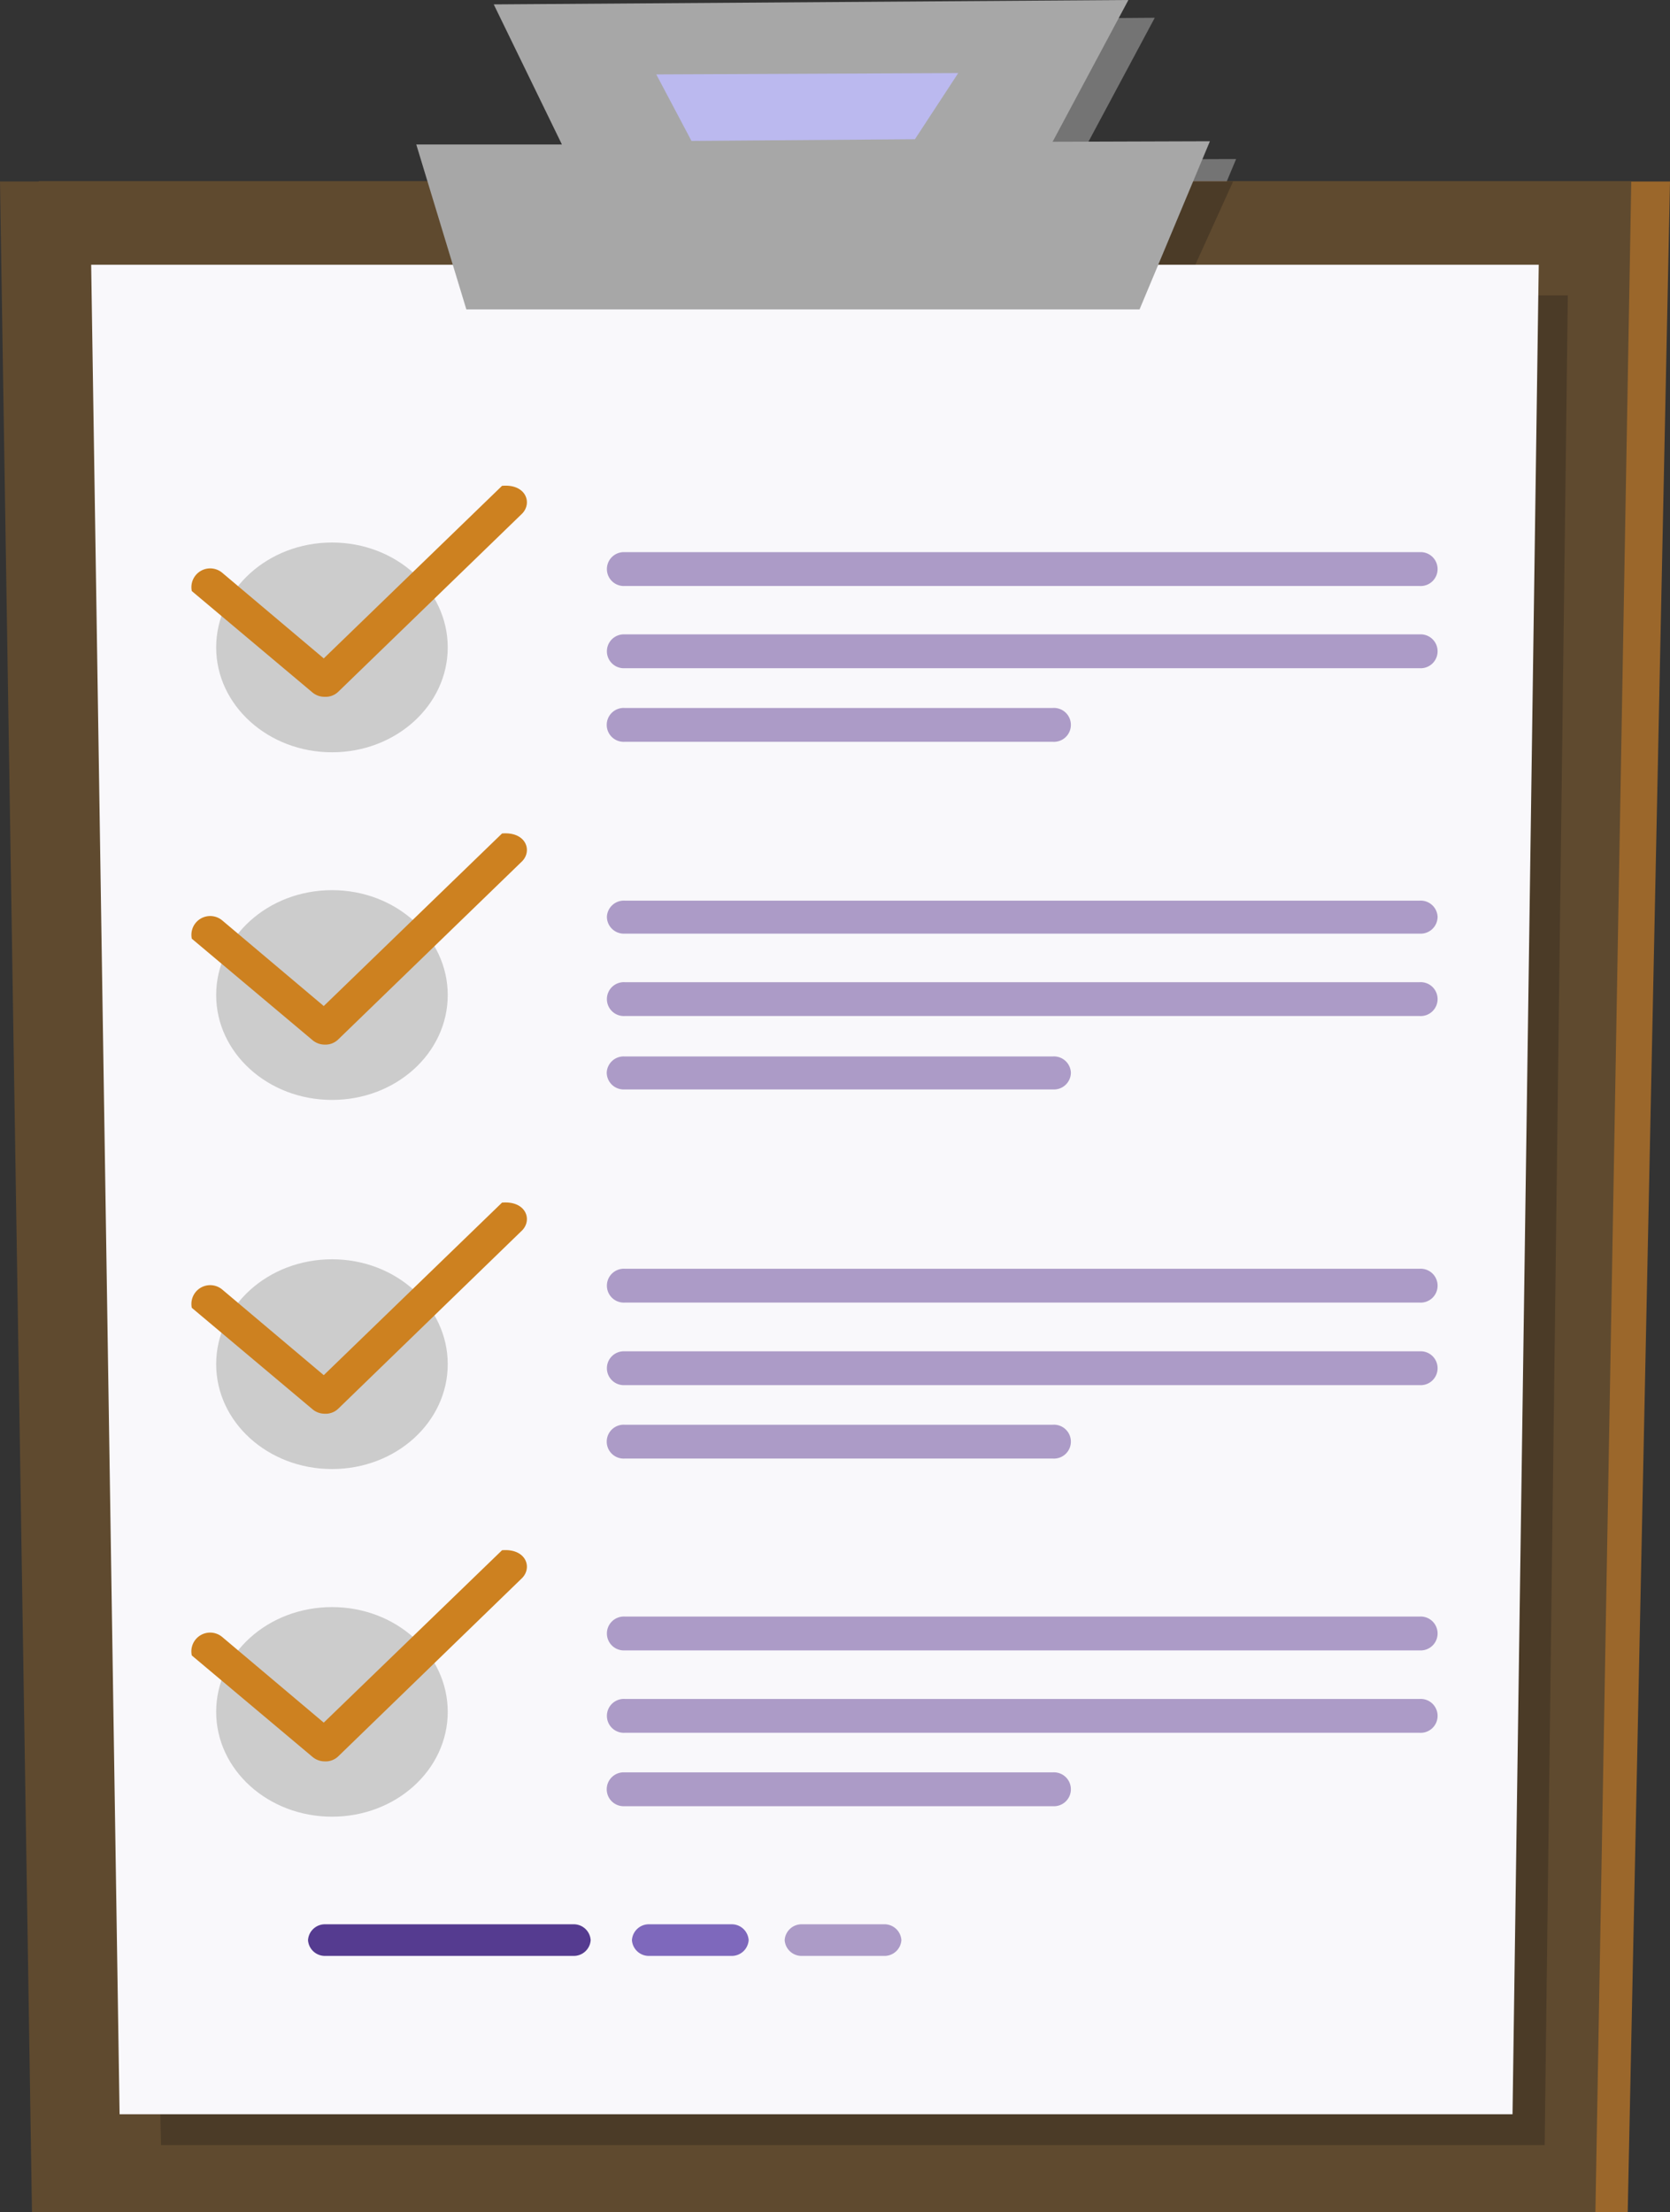<svg xmlns="http://www.w3.org/2000/svg" viewBox="0 0 98.73 130.77"><rect x="0" y="0" width="98.73" height="130.77" fill="#333333" stroke="none"/><defs><style>.cls-1{fill:#747474;}.cls-2{fill:#9b672b;}.cls-3{fill:#5f4a2f;}.cls-4{fill:#4b3b27;}.cls-5{fill:#f9f8fb;}.cls-6{fill:#ccc;}.cls-7{fill:#cd8120;}.cls-8{fill:#ac9bc7;}.cls-9{fill:#553b90;}.cls-10{fill:#7e68bc;}.cls-11{fill:#a7a7a7;}.cls-12{fill:#bbb9ef;}</style></defs><title>Listado</title><g id="Capa_2" data-name="Capa 2"><g id="Capa_1-2" data-name="Capa 1"><polygon id="_Trazado_" data-name="&lt;Trazado&gt;" class="cls-1" points="26.17 9.6 29.13 19.34 68.92 19.34 73.08 9.4 63.78 9.44 68.27 1.05 30.74 1.32 34.77 9.6 26.17 9.6"/><polygon id="_Trazado_2" data-name="&lt;Trazado&gt;" class="cls-2" points="96.23 130.77 4.34 130.77 2.29 10.73 98.73 10.73 96.23 130.77"/><polygon id="_Trazado_3" data-name="&lt;Trazado&gt;" class="cls-3" points="94.32 130.77 1.89 130.77 0 10.73 96.44 10.73 94.32 130.77"/><polygon id="_Trazado_4" data-name="&lt;Trazado&gt;" class="cls-4" points="72.9 10.73 27.98 10.73 31.75 19.98 68.74 19.9 72.9 10.73"/><polygon id="_Trazado_5" data-name="&lt;Trazado&gt;" class="cls-4" points="91.32 126.8 9.52 126.8 7.11 17.46 92.69 17.46 91.32 126.8"/><polygon id="_Trazado_6" data-name="&lt;Trazado&gt;" class="cls-5" points="89.42 124.98 7.07 124.98 5.39 15.65 90.97 15.65 89.42 124.98"/><g id="_Grupo_" data-name="&lt;Grupo&gt;"><g id="_Grupo_2" data-name="&lt;Grupo&gt;"><path id="_Trazado_7" data-name="&lt;Trazado&gt;" class="cls-6" d="M26.47,38.27c0,3.42-3.06,6.2-6.84,6.2s-6.85-2.78-6.85-6.2,3.07-6.2,6.85-6.2S26.47,34.85,26.47,38.27Z"/><g id="_Grupo_3" data-name="&lt;Grupo&gt;"><path id="_Trazado_8" data-name="&lt;Trazado&gt;" class="cls-7" d="M19.2,41.19a1.11,1.11,0,0,1-.72-.25l-7.14-6a1.11,1.11,0,0,1,1.8-1.08l6,5.06L29.68,28.72c1.4-.13,1.81,1,1.19,1.64L20,40.89A1.07,1.07,0,0,1,19.2,41.19Z"/></g></g><g id="_Grupo_4" data-name="&lt;Grupo&gt;"><path id="_Trazado_9" data-name="&lt;Trazado&gt;" class="cls-8" d="M83.93,34.64h-47a1,1,0,0,1-1.05-1h0a1,1,0,0,1,1.05-1h47a1,1,0,0,1,1.06,1h0A1,1,0,0,1,83.93,34.64Z"/><path id="_Trazado_10" data-name="&lt;Trazado&gt;" class="cls-8" d="M83.93,39.5h-47a1,1,0,0,1-1.05-1h0a1,1,0,0,1,1.05-1h47a1,1,0,0,1,1.06,1h0A1,1,0,0,1,83.93,39.5Z"/><path id="_Trazado_11" data-name="&lt;Trazado&gt;" class="cls-8" d="M62.25,43.85H36.92a1,1,0,0,1-1.05-1h0a1,1,0,0,1,1.05-1H62.25a1,1,0,0,1,1.06,1h0A1,1,0,0,1,62.25,43.85Z"/></g></g><g id="_Grupo_5" data-name="&lt;Grupo&gt;"><g id="_Grupo_6" data-name="&lt;Grupo&gt;"><path id="_Trazado_12" data-name="&lt;Trazado&gt;" class="cls-6" d="M26.47,58.82c0,3.43-3.06,6.2-6.84,6.2s-6.85-2.77-6.85-6.2,3.07-6.2,6.85-6.2S26.47,55.4,26.47,58.82Z"/><g id="_Grupo_7" data-name="&lt;Grupo&gt;"><path id="_Trazado_13" data-name="&lt;Trazado&gt;" class="cls-7" d="M19.2,61.75a1.12,1.12,0,0,1-.72-.26l-7.14-6a1.11,1.11,0,0,1,1.8-1.08l6,5.06L29.68,49.27c1.4-.12,1.81,1,1.19,1.64L20,61.44A1.08,1.08,0,0,1,19.2,61.75Z"/></g></g><g id="_Grupo_8" data-name="&lt;Grupo&gt;"><path id="_Trazado_14" data-name="&lt;Trazado&gt;" class="cls-8" d="M83.93,55.19h-47a1,1,0,0,1-1.05-1h0a1,1,0,0,1,1.05-.95h47a1,1,0,0,1,1.06.95h0A1,1,0,0,1,83.93,55.19Z"/><path id="_Trazado_15" data-name="&lt;Trazado&gt;" class="cls-8" d="M83.93,60.06h-47a1,1,0,0,1-1.05-1h0a1,1,0,0,1,1.05-1h47a1,1,0,0,1,1.06,1h0A1,1,0,0,1,83.93,60.06Z"/><path id="_Trazado_16" data-name="&lt;Trazado&gt;" class="cls-8" d="M62.25,64.4H36.92a1,1,0,0,1-1.05-1h0a1,1,0,0,1,1.05-.95H62.25a1,1,0,0,1,1.06.95h0A1,1,0,0,1,62.25,64.4Z"/></g></g><g id="_Grupo_9" data-name="&lt;Grupo&gt;"><g id="_Grupo_10" data-name="&lt;Grupo&gt;"><path id="_Trazado_17" data-name="&lt;Trazado&gt;" class="cls-6" d="M26.47,80.64c0,3.43-3.06,6.2-6.84,6.2s-6.85-2.77-6.85-6.2,3.07-6.2,6.85-6.2S26.47,77.22,26.47,80.64Z"/><g id="_Grupo_11" data-name="&lt;Grupo&gt;"><path id="_Trazado_18" data-name="&lt;Trazado&gt;" class="cls-7" d="M19.2,83.57a1.12,1.12,0,0,1-.72-.26l-7.14-6a1.11,1.11,0,0,1,1.8-1.08l6,5.06L29.68,71.09c1.4-.12,1.81,1,1.19,1.64L20,83.27A1.07,1.07,0,0,1,19.2,83.57Z"/></g></g><g id="_Grupo_12" data-name="&lt;Grupo&gt;"><path id="_Trazado_19" data-name="&lt;Trazado&gt;" class="cls-8" d="M83.93,77h-47a1,1,0,0,1-1.05-1h0a1,1,0,0,1,1.05-1h47a1,1,0,0,1,1.06,1h0A1,1,0,0,1,83.93,77Z"/><path id="_Trazado_20" data-name="&lt;Trazado&gt;" class="cls-8" d="M83.93,81.88h-47a1,1,0,0,1-1.05-1h0a1,1,0,0,1,1.05-1h47a1,1,0,0,1,1.06,1h0A1,1,0,0,1,83.93,81.88Z"/><path id="_Trazado_21" data-name="&lt;Trazado&gt;" class="cls-8" d="M62.25,86.22H36.92a1,1,0,0,1-1.05-1h0a1,1,0,0,1,1.05-1H62.25a1,1,0,0,1,1.06,1h0A1,1,0,0,1,62.25,86.22Z"/></g></g><g id="_Grupo_13" data-name="&lt;Grupo&gt;"><g id="_Grupo_14" data-name="&lt;Grupo&gt;"><path id="_Trazado_22" data-name="&lt;Trazado&gt;" class="cls-6" d="M26.47,101.19c0,3.43-3.06,6.2-6.84,6.2s-6.85-2.77-6.85-6.2S15.85,95,19.63,95,26.47,97.77,26.47,101.19Z"/><g id="_Grupo_15" data-name="&lt;Grupo&gt;"><path id="_Trazado_23" data-name="&lt;Trazado&gt;" class="cls-7" d="M19.2,104.12a1.12,1.12,0,0,1-.72-.26l-7.14-6a1.11,1.11,0,0,1,1.8-1.09l6,5.06L29.68,91.64c1.4-.12,1.81,1,1.19,1.64L20,103.82A1.07,1.07,0,0,1,19.2,104.12Z"/></g></g><g id="_Grupo_16" data-name="&lt;Grupo&gt;"><path id="_Trazado_24" data-name="&lt;Trazado&gt;" class="cls-8" d="M83.93,97.56h-47a1,1,0,0,1-1.05-1h0a1,1,0,0,1,1.05-1h47a1,1,0,0,1,1.06,1h0A1,1,0,0,1,83.93,97.56Z"/><path id="_Trazado_25" data-name="&lt;Trazado&gt;" class="cls-8" d="M83.93,102.43h-47a1,1,0,0,1-1.05-1h0a1,1,0,0,1,1.05-1h47a1,1,0,0,1,1.06,1h0A1,1,0,0,1,83.93,102.43Z"/><path id="_Trazado_26" data-name="&lt;Trazado&gt;" class="cls-8" d="M62.25,106.77H36.92a1,1,0,0,1-1.05-1h0a1,1,0,0,1,1.05-1H62.25a1,1,0,0,1,1.06,1h0A1,1,0,0,1,62.25,106.77Z"/></g></g><path id="_Trazado_27" data-name="&lt;Trazado&gt;" class="cls-9" d="M33.92,115.62H19.21a1,1,0,0,1-1-.93h0a1,1,0,0,1,1-.94H33.92a1,1,0,0,1,1,.94h0A1,1,0,0,1,33.92,115.62Z"/><path id="_Trazado_28" data-name="&lt;Trazado&gt;" class="cls-10" d="M43.26,115.62h-4.9a1,1,0,0,1-1-.93h0a1,1,0,0,1,1-.94h4.9a1,1,0,0,1,1,.94h0A1,1,0,0,1,43.26,115.62Z"/><path id="_Trazado_29" data-name="&lt;Trazado&gt;" class="cls-8" d="M52.29,115.62h-4.9a1,1,0,0,1-1-.93h0a1,1,0,0,1,1-.94h4.9a1,1,0,0,1,1,.94h0A1,1,0,0,1,52.29,115.62Z"/><g id="_Grupo_17" data-name="&lt;Grupo&gt;"><polygon id="_Trazado_30" data-name="&lt;Trazado&gt;" class="cls-11" points="24.61 8.54 27.57 18.29 67.37 18.29 71.53 8.35 62.23 8.38 66.71 0 29.19 0.26 33.22 8.54 24.61 8.54"/><polygon id="_Trazado_31" data-name="&lt;Trazado&gt;" class="cls-12" points="38.8 4.4 56.65 4.32 54.09 8.23 40.88 8.33 38.8 4.4"/></g></g></g></svg>